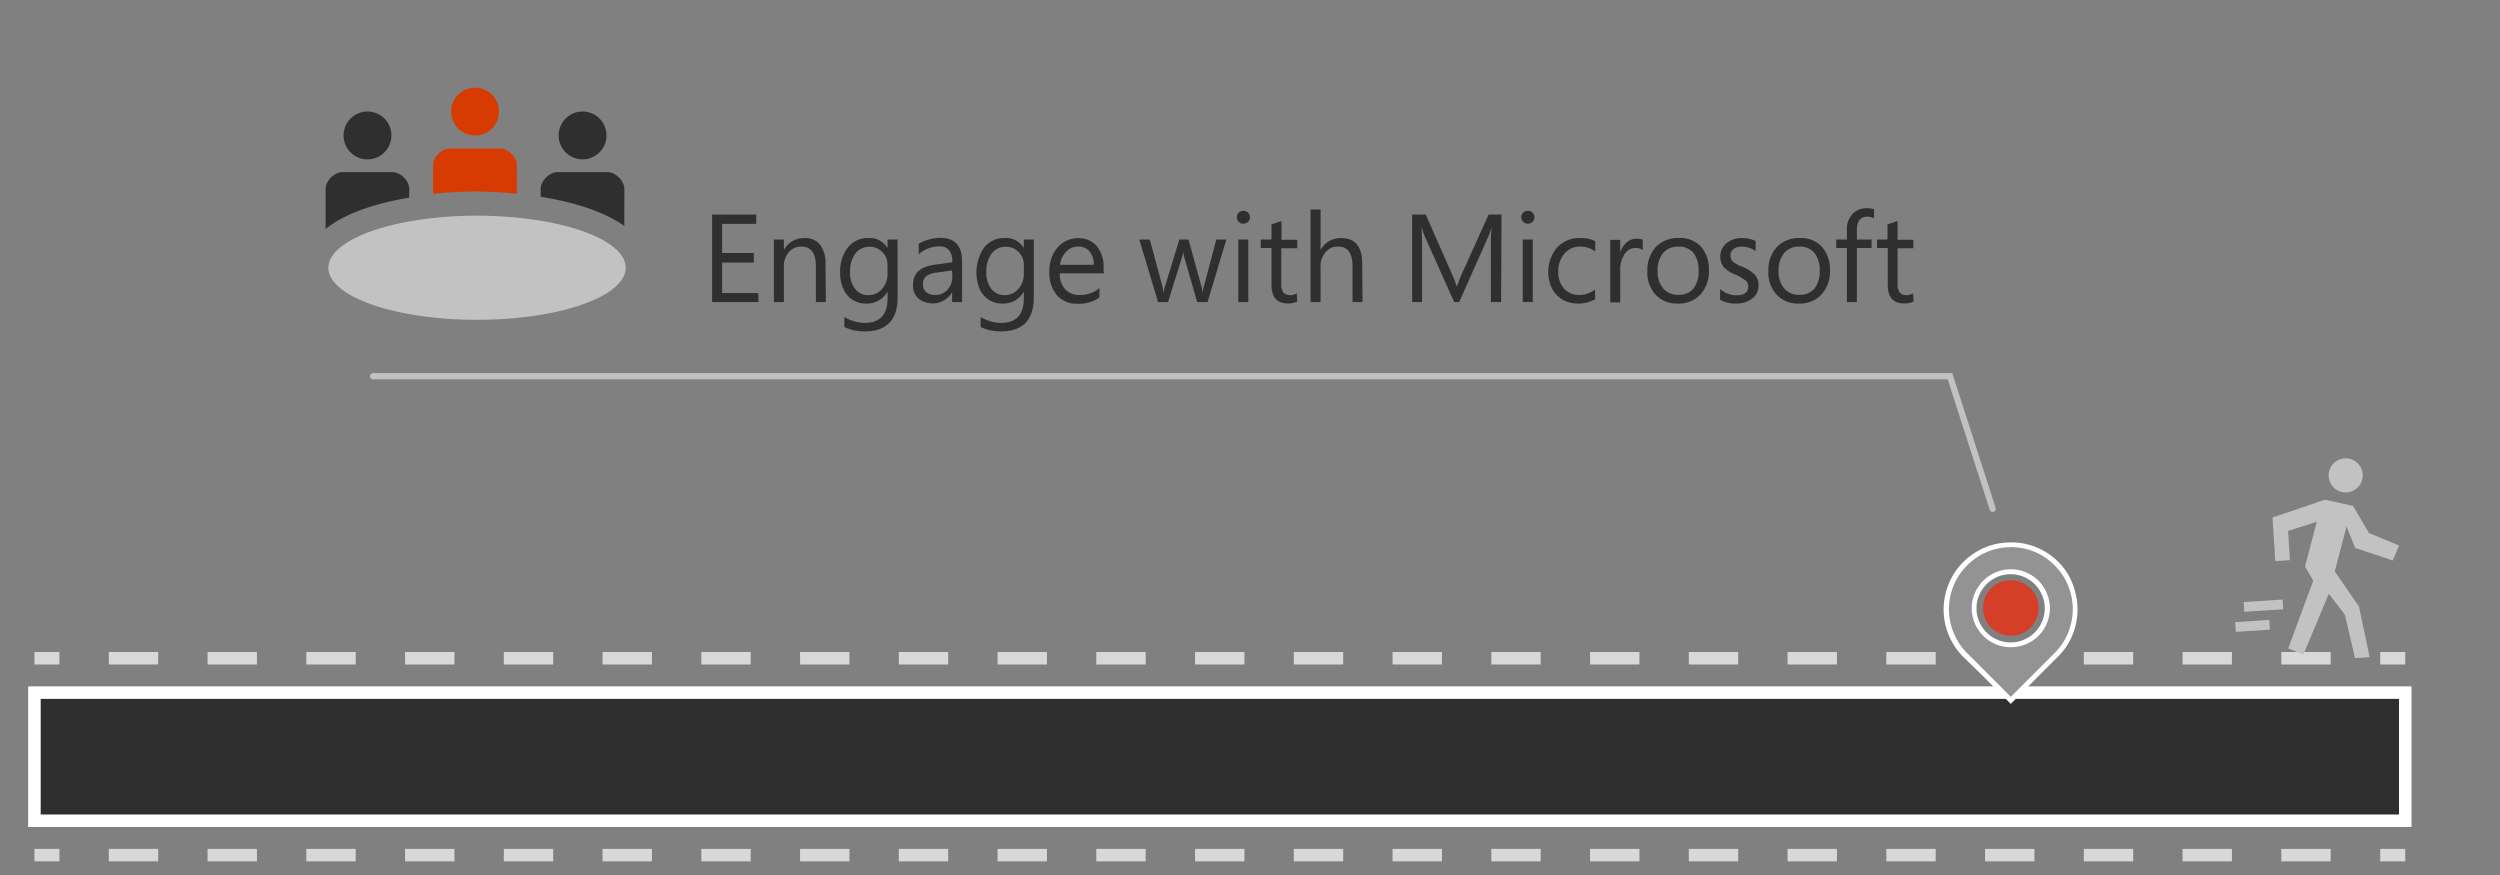 <svg xmlns="http://www.w3.org/2000/svg" viewBox="0 0 400 140"><rect x="0" y="0" width="400" height="140" fill="#808080" stroke="none"/><defs><style>.cls-1,.cls-9{fill:#2f2f2f;}.cls-1{stroke:#fff;}.cls-1,.cls-2,.cls-3,.cls-7{stroke-miterlimit:10;}.cls-1,.cls-2,.cls-3{stroke-width:2px;}.cls-2,.cls-3,.cls-7{fill:none;}.cls-2,.cls-3{stroke:#d8d8d8;}.cls-3{stroke-dasharray:7.9 7.9;}.cls-4{fill:#939393;}.cls-5{fill:#fff;}.cls-6{fill:#d63f27;}.cls-7{stroke:#c2c2c2;stroke-linecap:round;}.cls-8{fill:#d83b01;}.cls-10{fill:#c2c2c2;}</style></defs><title>o365roadmapengage</title><g id="Road"><rect class="cls-1" x="5.51" y="110.82" width="379.33" height="20.5"/><line class="cls-2" x1="5.51" y1="105.32" x2="9.51" y2="105.32"/><line class="cls-3" x1="17.41" y1="105.32" x2="376.89" y2="105.32"/><line class="cls-2" x1="380.84" y1="105.32" x2="384.84" y2="105.32"/><line class="cls-2" x1="5.51" y1="136.82" x2="9.51" y2="136.82"/><line class="cls-3" x1="17.41" y1="136.82" x2="376.89" y2="136.82"/><line class="cls-2" x1="380.84" y1="136.82" x2="384.84" y2="136.82"/></g><g id="Layer_2" data-name="Layer 2"><path class="cls-4" d="M314.43,104.78a10.34,10.34,0,0,1-2.23-3.35,10.14,10.14,0,0,1-.8-4,10.21,10.21,0,0,1,1.42-5.21,10,10,0,0,1,1.6-2.09,10.46,10.46,0,0,1,2.1-1.62,10.19,10.19,0,0,1,2.47-1,10.65,10.65,0,0,1,5.49,0A10.49,10.49,0,0,1,329,90.18a10.34,10.34,0,0,1,1.62,2.09,11,11,0,0,1,1,2.46,10.25,10.25,0,0,1-2.66,10l-7.3,7.3Zm7.3-13.3a5.68,5.68,0,0,0-2.27.46,5.92,5.92,0,0,0-1.85,1.25,6,6,0,0,0-1.26,1.86,5.72,5.72,0,0,0,0,4.54,6,6,0,0,0,1.26,1.86,5.92,5.92,0,0,0,1.85,1.25,5.83,5.83,0,0,0,4.54,0,5.82,5.82,0,0,0,3.11-3.11,5.83,5.83,0,0,0,0-4.54A5.82,5.82,0,0,0,324,91.94,5.72,5.72,0,0,0,321.73,91.48Z"/><path class="cls-5" d="M321.73,87.54a9.82,9.82,0,0,1,5,1.35,9.91,9.91,0,0,1,2,1.56,10.12,10.12,0,0,1,1.56,2,10.69,10.69,0,0,1,1,2.38,10,10,0,0,1-.41,6.45,9.71,9.71,0,0,1-2.16,3.22l-7,7L320,109.76l-2.4-2.4-2.85-2.85a10,10,0,0,1-2.15-3.23,9.67,9.67,0,0,1-.77-3.8,10,10,0,0,1,.36-2.64,10.24,10.24,0,0,1,1-2.38,10.07,10.07,0,0,1,1.55-2,10.48,10.48,0,0,1,2-1.56,9.89,9.89,0,0,1,2.38-1,10,10,0,0,1,2.64-.35m0,16a6,6,0,0,0,2.42-.49,6.19,6.19,0,0,0,3.31-3.31,6.22,6.22,0,0,0,0-4.84,6.44,6.44,0,0,0-1.33-2,6.33,6.33,0,0,0-2-1.33,6,6,0,0,0-2.42-.49,6,6,0,0,0-2.43.49,6.35,6.35,0,0,0-2,1.33,6.47,6.47,0,0,0-1.34,2,6.11,6.11,0,0,0,0,4.84,6.31,6.31,0,0,0,3.3,3.31,6,6,0,0,0,2.43.49m0-16.76a10.63,10.63,0,0,0-2.84.37,10.77,10.77,0,0,0-4.73,2.76,10.34,10.34,0,0,0-1.68,2.17,11,11,0,0,0-1.07,2.55,10.64,10.64,0,0,0,.43,7,10.79,10.79,0,0,0,2.32,3.47L317,107.9l2.4,2.4,1.78,1.78.54.54.54-.54,7-7a10.62,10.62,0,0,0,3.14-7.57,10.51,10.51,0,0,0-.38-2.84A11.23,11.23,0,0,0,331,92.08a10.62,10.62,0,0,0-9.26-5.3Zm0,16a5.32,5.32,0,0,1-2.12-.43,5.45,5.45,0,0,1-1.73-1.17,5.69,5.69,0,0,1-1.18-1.74,5.22,5.22,0,0,1-.43-2.12,5.14,5.14,0,0,1,.43-2.11,5.62,5.62,0,0,1,1.18-1.75,5.45,5.45,0,0,1,1.73-1.17,5.44,5.44,0,0,1,4.24,0,5.67,5.67,0,0,1,1.74,1.17,5.6,5.6,0,0,1,1.17,1.75,5.42,5.42,0,0,1,0,4.23,5.45,5.45,0,0,1-2.91,2.91,5.32,5.32,0,0,1-2.12.43Z"/><path class="cls-6" d="M324.88,94.17a4.6,4.6,0,0,0-1.42-1,4.57,4.57,0,0,0-3.46,0,4.39,4.39,0,0,0-2.37,2.37,4.45,4.45,0,0,0,0,3.46,4.39,4.39,0,0,0,2.37,2.37,4.45,4.45,0,0,0,3.46,0,4.39,4.39,0,0,0,2.37-2.37,4.57,4.57,0,0,0,0-3.46,4.6,4.6,0,0,0-.95-1.42"/><polyline class="cls-7" points="318.83 81.41 311.99 60.19 59.7 60.19"/><path class="cls-8" d="M82.7,31V26.4a2.08,2.08,0,0,0-.24-.94A3.4,3.4,0,0,0,81,24a2.08,2.08,0,0,0-.94-.24H72A2.13,2.13,0,0,0,71,24a3.31,3.31,0,0,0-.86.62,3.27,3.27,0,0,0-.61.86,2.13,2.13,0,0,0-.24,1V31c2.31-.23,4.67-.36,7-.36C78.45,30.68,80.59,30.79,82.7,31Z"/><circle class="cls-8" cx="76.01" cy="17.85" r="3.83"/><path class="cls-9" d="M65.49,30.22a2.08,2.08,0,0,0-.24-.94,3.54,3.54,0,0,0-.62-.87,3.33,3.33,0,0,0-.87-.63,2.11,2.11,0,0,0-.94-.24h-8a2.13,2.13,0,0,0-1,.24,3.31,3.31,0,0,0-1.48,1.48,2.13,2.13,0,0,0-.24,1v6.27a.36.36,0,0,0,0,.1c3.06-2.46,7.92-4.11,13.36-5Z"/><circle class="cls-9" cx="58.8" cy="21.67" r="3.83"/><path class="cls-9" d="M99.9,30.22a2,2,0,0,0-.24-.94,3.29,3.29,0,0,0-.62-.87,3.33,3.33,0,0,0-.87-.63,2.08,2.08,0,0,0-.94-.24h-8a2.13,2.13,0,0,0-1,.24,3.31,3.31,0,0,0-1.48,1.48,2.13,2.13,0,0,0-.24,1v1.23c5.35.84,10.17,2.38,13.38,4.66Z"/><circle class="cls-9" cx="93.21" cy="21.67" r="3.83"/><path class="cls-10" d="M97.29,38.91c-2.39-1.57-6.18-2.82-10.77-3.59a60.64,60.64,0,0,0-6.39-.7c-1.24-.07-2.51-.11-3.8-.11-1.49,0-2.93.05-4.34.14a59.06,59.06,0,0,0-6.5.78c-4.69.84-8.46,2.21-10.7,3.89-1.43,1.07-2.25,2.26-2.25,3.52,0,4.6,10.65,8.33,23.79,8.33s23.78-3.73,23.78-8.33C100.11,41.42,99.09,40.08,97.29,38.91Z"/><g id="pedestrian"><path class="cls-10" d="M376.64,80.85l-4.52-1m11.74,7.43-4.83-2-2.54-4.33-4.51-1h0l-4.18,1.43-4.2,1.4.45,7,2.34-.15-.3-4.68,4.6-1.47-1.89,7.17,1.32,2.26-4,10.83,2.42,1L372.61,95l2.57,3.36,1.62,6.94,2.34-.15-1.7-8.11-3.88-5.62,1.88-7.17,1.4,3.43,6,2Z"/><circle class="cls-10" cx="375.31" cy="76.06" r="2.73"/></g><rect class="cls-10" x="357.68" y="99.33" width="5.47" height="1.56" transform="translate(-5.69 23.37) rotate(-3.68)"/><rect class="cls-10" x="359.04" y="96.09" width="6.25" height="1.56" transform="translate(-5.48 23.48) rotate(-3.68)"/></g><g id="Text"><path class="cls-9" d="M121.36,48.33h-7.42v-14H121v1.49h-5.46v4.66h5.06V42h-5.06v4.89h5.78Z"/><path class="cls-9" d="M132.14,48.33h-1.6V42.62c0-2.11-.77-3.17-2.32-3.17a2.56,2.56,0,0,0-2,.89,3.32,3.32,0,0,0-.8,2.28v5.71h-1.6v-10h1.6V40h0a3.59,3.59,0,0,1,3.28-1.91,3,3,0,0,1,2.52,1.08,4.76,4.76,0,0,1,.86,3Z"/><path class="cls-9" d="M143.62,47.53q0,5.49-5.28,5.49a7.28,7.28,0,0,1-3.24-.69v-1.6a6.66,6.66,0,0,0,3.21.94q3.7,0,3.7-3.92v-1.1h0a3.76,3.76,0,0,1-3.44,1.92,3.82,3.82,0,0,1-3.62-2.33,6,6,0,0,1-.52-2.59,6.15,6.15,0,0,1,1.24-4.06A4.09,4.09,0,0,1,139,38.08a3.26,3.26,0,0,1,3,1.62h0V38.33h1.61ZM142,43.81V42.33a2.74,2.74,0,0,0-.83-2,2.68,2.68,0,0,0-2-.84,2.79,2.79,0,0,0-2.33,1.08,4.9,4.9,0,0,0-.83,3,4.14,4.14,0,0,0,.8,2.65,2.59,2.59,0,0,0,2.14,1,2.79,2.79,0,0,0,2.19-1A3.55,3.55,0,0,0,142,43.81Z"/><path class="cls-9" d="M153.94,48.33h-1.6V46.76h0a3.63,3.63,0,0,1-5.39,1,2.72,2.72,0,0,1-.87-2.12q0-2.79,3.3-3.26l3-.42c0-1.69-.69-2.54-2.06-2.54A5,5,0,0,0,147,40.67V39a5.18,5.18,0,0,1,1.51-.64,7.12,7.12,0,0,1,1.89-.31q3.53,0,3.53,3.74Zm-1.6-5.06-2.42.34a3.56,3.56,0,0,0-1.74.59,1.64,1.64,0,0,0-.5,1.34,1.49,1.49,0,0,0,.54,1.21,2,2,0,0,0,1.37.45,2.56,2.56,0,0,0,2-.84,3,3,0,0,0,.78-2.1Z"/><path class="cls-9" d="M165.41,47.53c0,3.66-1.75,5.49-5.27,5.49a7.25,7.25,0,0,1-3.24-.69v-1.6a6.66,6.66,0,0,0,3.21.94q3.7,0,3.7-3.92v-1.1h0a3.73,3.73,0,0,1-3.44,1.92,3.93,3.93,0,0,1-2.15-.6,4,4,0,0,1-1.47-1.73,7,7,0,0,1,.73-6.65,4.09,4.09,0,0,1,3.33-1.51,3.26,3.26,0,0,1,3,1.62h0V38.33h1.6Zm-1.6-3.72V42.33a2.74,2.74,0,0,0-.83-2,2.68,2.68,0,0,0-2-.84,2.78,2.78,0,0,0-2.33,1.08,4.84,4.84,0,0,0-.84,3,4.09,4.09,0,0,0,.81,2.65,2.57,2.57,0,0,0,2.13,1,2.76,2.76,0,0,0,2.19-1A3.51,3.51,0,0,0,163.81,43.81Z"/><path class="cls-9" d="M176.61,43.73h-7.06a3.76,3.76,0,0,0,.9,2.58,3.11,3.11,0,0,0,2.37.89,4.88,4.88,0,0,0,3.09-1.09V47.6a5.68,5.68,0,0,1-3.48,1,4.21,4.21,0,0,1-3.34-1.38,5.64,5.64,0,0,1-1.2-3.82,6.06,6.06,0,0,1,.6-2.71,4.61,4.61,0,0,1,1.66-1.9,4.24,4.24,0,0,1,2.34-.68,3.79,3.79,0,0,1,3,1.27,5.28,5.28,0,0,1,1.08,3.54ZM175,42.37a3.25,3.25,0,0,0-.67-2.15,2.26,2.26,0,0,0-1.83-.77,2.59,2.59,0,0,0-1.9.8,3.77,3.77,0,0,0-1,2.12Z"/><path class="cls-9" d="M196.21,38.33l-3,10h-1.66l-2.06-7.16a4.14,4.14,0,0,1-.16-.92h0a4.28,4.28,0,0,1-.21.9l-2.23,7.18h-1.6l-3-10h1.68L186,45.85a6.58,6.58,0,0,1,.14.9h.07a4.43,4.43,0,0,1,.19-.92l2.29-7.5h1.47l2.08,7.54a5,5,0,0,1,.14.89h.07a3.69,3.69,0,0,1,.16-.89l2-7.54Z"/><path class="cls-9" d="M200,34.74a1,1,0,0,1-.31.75,1,1,0,0,1-.74.3,1,1,0,0,1-.74-.29,1,1,0,0,1-.31-.76,1,1,0,0,1,1.05-1,1,1,0,0,1,.75.3A1,1,0,0,1,200,34.74Zm-.27,13.59h-1.6v-10h1.6Z"/><path class="cls-9" d="M207.56,48.23a3.09,3.09,0,0,1-1.5.32c-1.75,0-2.62-1-2.62-2.95V39.68h-1.72V38.33h1.72V35.89l1.6-.52v3h2.52v1.35H205v5.65a2.36,2.36,0,0,0,.34,1.43,1.4,1.4,0,0,0,1.15.42,1.66,1.66,0,0,0,1-.32Z"/><path class="cls-9" d="M218,48.33h-1.6V42.57c0-2.08-.77-3.12-2.32-3.12a2.49,2.49,0,0,0-2,.91,3.38,3.38,0,0,0-.79,2.3v5.67h-1.6V33.52h1.6V40h0a3.64,3.64,0,0,1,3.28-1.91c2.26,0,3.38,1.36,3.38,4.09Z"/><path class="cls-9" d="M240.18,48.33h-1.64V38.92c0-.74,0-1.64.13-2.71h0a10,10,0,0,1-.42,1.36l-4.78,10.76h-.8l-4.79-10.69a7.88,7.88,0,0,1-.42-1.43h0c0,.56.07,1.47.07,2.73v9.39h-1.58v-14h2.17l4.3,9.77a13.09,13.09,0,0,1,.63,1.68h.07c.33-.9.55-1.47.67-1.72l4.39-9.73h2.06Z"/><path class="cls-9" d="M245.51,34.74a1,1,0,0,1-.31.75,1,1,0,0,1-.74.3,1.07,1.07,0,0,1-.75-.29,1,1,0,0,1-.3-.76,1,1,0,0,1,1.05-1,1,1,0,0,1,.75.3A1,1,0,0,1,245.51,34.74Zm-.27,13.59h-1.6v-10h1.6Z"/><path class="cls-9" d="M255.22,47.87a5.21,5.21,0,0,1-2.75.7,4.78,4.78,0,0,1-2.45-.63,4.36,4.36,0,0,1-1.7-1.78,6.13,6.13,0,0,1,.82-6.57,4.94,4.94,0,0,1,3.78-1.51,5,5,0,0,1,2.32.51v1.64a4.13,4.13,0,0,0-2.39-.78,3.2,3.2,0,0,0-2.52,1.11,4.17,4.17,0,0,0-1,2.86,4,4,0,0,0,.92,2.77,3.18,3.18,0,0,0,2.48,1,4,4,0,0,0,2.46-.86Z"/><path class="cls-9" d="M262.85,40a2,2,0,0,0-1.22-.32,2,2,0,0,0-1.72,1,4.54,4.54,0,0,0-.67,2.6v5.1h-1.6v-10h1.6v2.06h0a3.48,3.48,0,0,1,1-1.64,2.35,2.35,0,0,1,1.59-.6,2.61,2.61,0,0,1,1,.14Z"/><path class="cls-9" d="M273.42,43.29a5.4,5.4,0,0,1-1.35,3.83,4.71,4.71,0,0,1-3.63,1.45,4.62,4.62,0,0,1-3.54-1.41,5.22,5.22,0,0,1-1.32-3.72,5.51,5.51,0,0,1,1.35-3.92,4.91,4.91,0,0,1,3.74-1.44,4.49,4.49,0,0,1,3.49,1.39A5.48,5.48,0,0,1,273.42,43.29Zm-1.64.06a4.44,4.44,0,0,0-.83-2.89,3,3,0,0,0-2.39-1,3.06,3.06,0,0,0-2.44,1,4.29,4.29,0,0,0-.9,2.91,4.06,4.06,0,0,0,.9,2.8,3.09,3.09,0,0,0,2.44,1,2.94,2.94,0,0,0,2.39-1A4.39,4.39,0,0,0,271.78,43.35Z"/><path class="cls-9" d="M281.36,45.65a2.57,2.57,0,0,1-1,2.11,4.1,4.1,0,0,1-2.66.81,5,5,0,0,1-2.48-.6V46.25a4,4,0,0,0,2.6,1c1.26,0,1.9-.46,1.9-1.39a1.23,1.23,0,0,0-.37-.93,7.68,7.68,0,0,0-1.69-1,5,5,0,0,1-1.88-1.21,2.81,2.81,0,0,1,.45-3.8,3.85,3.85,0,0,1,2.53-.83,4.84,4.84,0,0,1,2.14.47v1.61a3.75,3.75,0,0,0-2.26-.71,2,2,0,0,0-1.28.39,1.25,1.25,0,0,0-.48,1,1.35,1.35,0,0,0,.37,1,5.42,5.42,0,0,0,1.53.84,5.6,5.6,0,0,1,2,1.27A2.43,2.43,0,0,1,281.36,45.65Z"/><path class="cls-9" d="M292.79,43.29a5.36,5.36,0,0,1-1.36,3.83,4.7,4.7,0,0,1-3.62,1.45,4.62,4.62,0,0,1-3.54-1.41,5.19,5.19,0,0,1-1.33-3.72,5.51,5.51,0,0,1,1.36-3.92A4.9,4.9,0,0,1,288,38.08a4.5,4.5,0,0,1,3.49,1.39A5.48,5.48,0,0,1,292.79,43.29Zm-1.64.06a4.39,4.39,0,0,0-.84-2.89,2.93,2.93,0,0,0-2.39-1,3.06,3.06,0,0,0-2.44,1,4.29,4.29,0,0,0-.9,2.91,4,4,0,0,0,.91,2.8,3.07,3.07,0,0,0,2.43,1,3,3,0,0,0,2.4-1A4.39,4.39,0,0,0,291.15,43.35Z"/><path class="cls-9" d="M299.85,34.93a2.12,2.12,0,0,0-1.07-.26c-1.12,0-1.68.7-1.68,2.11v1.55h2.35v1.35H297.1v8.65h-1.6V39.68h-1.7V38.33h1.7V36.71a3.39,3.39,0,0,1,.9-2.46,3,3,0,0,1,2.28-.94,3.37,3.37,0,0,1,1.17.17Z"/><path class="cls-9" d="M306.17,48.23a3.16,3.16,0,0,1-1.51.32c-1.74,0-2.62-1-2.62-2.95V39.68h-1.71V38.33H302V35.89l1.61-.52v3h2.52v1.35h-2.52v5.65a2.29,2.29,0,0,0,.34,1.43,1.4,1.4,0,0,0,1.14.42,1.69,1.69,0,0,0,1-.32Z"/></g></svg>